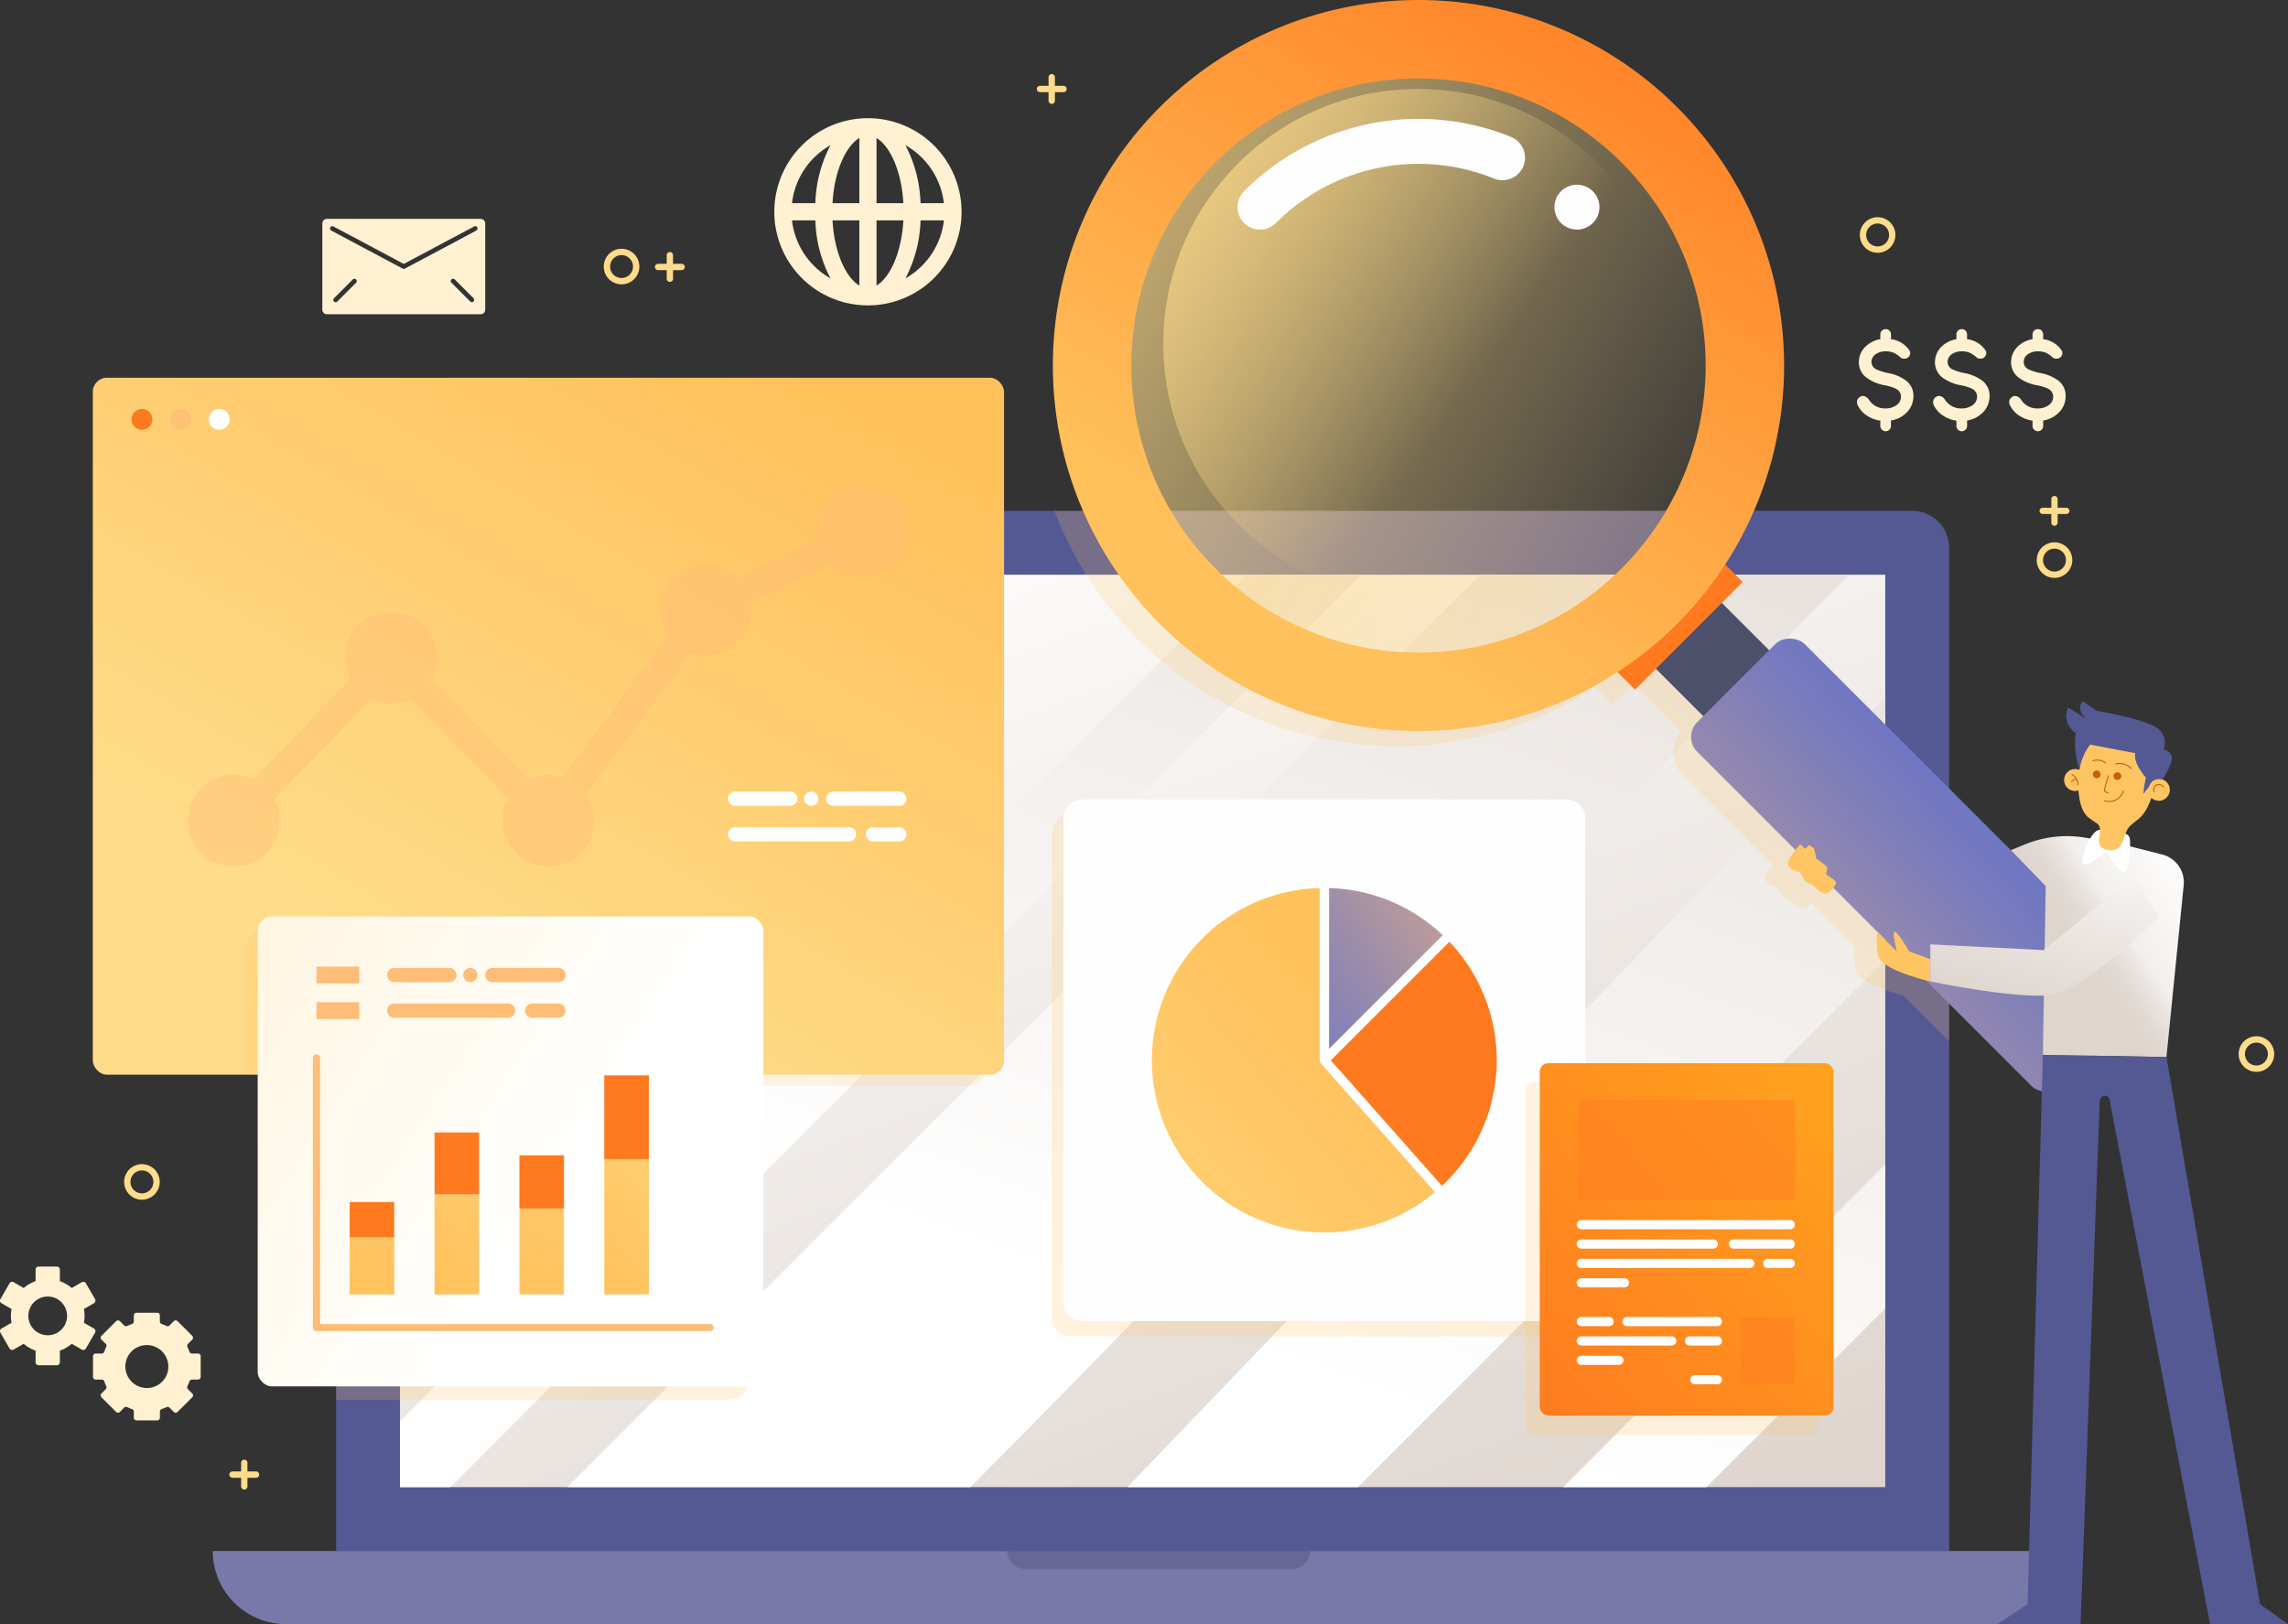 <svg xmlns="http://www.w3.org/2000/svg" xmlns:xlink="http://www.w3.org/1999/xlink" width="547.566" height="388.805" viewBox="0 0 547.566 388.805">
  <rect x="0" y="0" width="547.566" height="388.805" fill="#333333" stroke="none"/>
  <defs>
    <linearGradient id="linear-gradient" x1="1.052" y1="0.161" x2="-0.03" y2="0.826" gradientUnits="objectBoundingBox">
      <stop offset="0" stop-color="#ded5ce"/>
      <stop offset="1" stop-color="#fff"/>
    </linearGradient>
    <linearGradient id="linear-gradient-2" x1="1.076" y1="-0.416" x2="0.371" y2="0.733" xlink:href="#linear-gradient"/>
    <linearGradient id="linear-gradient-3" x1="-1.192" y1="1.774" x2="1.495" y2="-0.811" gradientUnits="objectBoundingBox">
      <stop offset="0" stop-color="#6270ca"/>
      <stop offset="0.128" stop-color="#6772c6"/>
      <stop offset="0.296" stop-color="#787bbd"/>
      <stop offset="0.488" stop-color="#9388af"/>
      <stop offset="0.697" stop-color="#ba9b9a"/>
      <stop offset="0.917" stop-color="#eab380"/>
      <stop offset="1" stop-color="#ffbe76"/>
    </linearGradient>
    <linearGradient id="linear-gradient-4" x1="-0.542" y1="1.685" x2="0.717" y2="0.38" gradientUnits="objectBoundingBox">
      <stop offset="0" stop-color="#ffdc8a"/>
      <stop offset="1" stop-color="#ffc15b"/>
    </linearGradient>
    <linearGradient id="linear-gradient-5" x1="0.269" y1="0.802" x2="0.852" y2="0.039" xlink:href="#linear-gradient-4"/>
    <linearGradient id="linear-gradient-6" x1="-0.13" y1="0.128" x2="0.602" y2="0.56" gradientUnits="objectBoundingBox">
      <stop offset="0" stop-color="#fff5de"/>
      <stop offset="1" stop-color="#fff"/>
    </linearGradient>
    <linearGradient id="linear-gradient-7" x1="1.5" y1="-6.463" x2="0.407" y2="1.145" xlink:href="#linear-gradient-4"/>
    <linearGradient id="linear-gradient-8" x1="1.423" y1="-3.165" x2="0.33" y2="1.174" xlink:href="#linear-gradient-4"/>
    <linearGradient id="linear-gradient-9" x1="1.417" y1="-3.739" x2="0.324" y2="1.313" xlink:href="#linear-gradient-4"/>
    <linearGradient id="linear-gradient-10" x1="1.332" y1="-1.941" x2="0.239" y2="1.266" xlink:href="#linear-gradient-4"/>
    <linearGradient id="linear-gradient-11" x1="-0.419" y1="-0.003" x2="1.056" y2="0.805" gradientUnits="objectBoundingBox">
      <stop offset="0" stop-color="#ffdc8a"/>
      <stop offset="1" stop-color="#ffdc8a" stop-opacity="0"/>
    </linearGradient>
    <linearGradient id="linear-gradient-12" x1="1.743" y1="0.657" x2="-1.813" y2="0.207" xlink:href="#linear-gradient-3"/>
    <linearGradient id="linear-gradient-13" x1="-0.162" y1="0.015" x2="0.606" y2="0.578" xlink:href="#linear-gradient-11"/>
    <linearGradient id="linear-gradient-14" x1="0.855" y1="-0.077" x2="0.31" y2="0.809" gradientUnits="objectBoundingBox">
      <stop offset="0" stop-color="#ff791f"/>
      <stop offset="1" stop-color="#ffc15b"/>
    </linearGradient>
    <linearGradient id="linear-gradient-15" x1="0.047" y1="0.861" x2="1.005" y2="0.077" gradientUnits="objectBoundingBox">
      <stop offset="0.405" stop-color="#ded5ce"/>
      <stop offset="0.478" stop-color="#e1d9d3"/>
      <stop offset="0.568" stop-color="#ebe6e2"/>
      <stop offset="0.61" stop-color="#f2efec"/>
      <stop offset="1" stop-color="#fff"/>
    </linearGradient>
    <linearGradient id="linear-gradient-16" x1="0.237" y1="0.98" x2="0.963" y2="-0.474" xlink:href="#linear-gradient"/>
    <linearGradient id="linear-gradient-17" x1="-0.061" y1="1.073" x2="1.103" y2="-0.115" gradientUnits="objectBoundingBox">
      <stop offset="0" stop-color="#ff791f"/>
      <stop offset="0.998" stop-color="#ffa71f"/>
    </linearGradient>
  </defs>
  <g id="Group_1460" data-name="Group 1460" transform="translate(-354.391 -350.965)">
    <g id="Group_1404" data-name="Group 1404" transform="translate(405.313 473.261)">
      <path id="Rectangle_324" data-name="Rectangle 324" d="M8.833,0H377.191a8.833,8.833,0,0,1,8.833,8.833V249a0,0,0,0,1,0,0H0a0,0,0,0,1,0,0V8.833A8.833,8.833,0,0,1,8.833,0Z" transform="translate(29.52)" fill="#555993"/>
      <rect id="Rectangle_325" data-name="Rectangle 325" width="218.422" height="355.451" transform="translate(400.257 15.287) rotate(90)" fill="url(#linear-gradient)"/>
      <path id="Path_2463" data-name="Path 2463" d="M764.4,441.822c-72.644,72.812-137.6,145.667-210.305,218.422H457.637L623.656,494.226l52.4-52.4Zm-116.729,0H620.305l-202.7,202.7v15.726h12.06Q538.667,551.032,647.666,441.822Zm125.392,92.224V471.235L591.694,660.244h55.166ZM469.985,441.822,417.609,494.2V547.87L523.657,441.822ZM695.991,660.244h34.276q21.462-21.326,42.792-42.784V582.984Q734.5,621.587,695.991,660.244Z" transform="translate(-372.802 -426.535)" fill="url(#linear-gradient-2)"/>
      <path id="Path_2464" data-name="Path 2464" d="M815.584,613.659H405.518a17.5,17.5,0,0,1-17.5-17.5H833.083A17.5,17.5,0,0,1,815.584,613.659Z" transform="translate(-388.019 -347.164)" fill="#7879a9"/>
      <path id="Path_2465" data-name="Path 2465" d="M517.873,600.459h63.863a4.3,4.3,0,0,0,4.3-4.3H513.572A4.3,4.3,0,0,0,517.873,600.459Z" transform="translate(-323.451 -347.164)" fill="#212048" opacity="0.2" style="mix-blend-mode: multiply;isolation: isolate"/>
    </g>
    <g id="Group_1406" data-name="Group 1406" transform="translate(606.094 542.357)">
      <path id="Rectangle_326" data-name="Rectangle 326" d="M4.461,0H120.4a4.461,4.461,0,0,1,4.461,4.461V120.4a4.46,4.46,0,0,1-4.46,4.46H4.461A4.461,4.461,0,0,1,0,120.4V4.461A4.461,4.461,0,0,1,4.461,0Z" transform="translate(0 3.653)" fill="#ffc563" opacity="0.2" style="mix-blend-mode: multiply;isolation: isolate"/>
      <path id="Rectangle_327" data-name="Rectangle 327" d="M4.461,0H120.4a4.461,4.461,0,0,1,4.461,4.461V120.4a4.46,4.46,0,0,1-4.46,4.46H4.46A4.46,4.46,0,0,1,0,120.4V4.461A4.461,4.461,0,0,1,4.461,0Z" transform="translate(2.82)" fill="#fffeff"/>
      <g id="Group_1405" data-name="Group 1405" transform="translate(23.995 21.203)">
        <path id="Path_2466" data-name="Path 2466" d="M564.444,491.359a41.06,41.06,0,0,1,27.2,11.281l-27.2,27.2Z" transform="translate(-522.064 -491.359)" fill="url(#linear-gradient-3)"/>
        <path id="Path_2467" data-name="Path 2467" d="M577.712,573.811a41.233,41.233,0,0,1-1.127-82.452v41.2a1.114,1.114,0,0,0,.17.56c.021.035.036.065.059.1a.91.91,0,0,0,.055.089l27.313,30.853A41.053,41.053,0,0,1,577.712,573.811Z" transform="translate(-536.457 -491.359)" fill="url(#linear-gradient-4)"/>
        <path id="Path_2468" data-name="Path 2468" d="M564.721,528.231l28.37-28.37a41.053,41.053,0,0,1-1.778,58.408Z" transform="translate(-521.922 -486.987)" fill="#ff791f"/>
      </g>
    </g>
    <g id="Group_1417" data-name="Group 1417" transform="translate(376.603 441.388)">
      <path id="Path_2469" data-name="Path 2469" d="M558.409,569.421a5.117,5.117,0,0,0,5.117-5.117V431.727H420.89A13.377,13.377,0,0,0,407.513,445.1V569.421Z" transform="translate(-349.284 -399.855)" fill="#ffd176" opacity="0.2" style="mix-blend-mode: multiply;isolation: isolate"/>
      <rect id="Rectangle_328" data-name="Rectangle 328" width="218.079" height="166.851" rx="3.379" fill="url(#linear-gradient-5)"/>
      <g id="Group_1408" data-name="Group 1408" transform="translate(152.013 99.068)">
        <g id="Group_1407" data-name="Group 1407">
          <path id="Path_2470" data-name="Path 2470" d="M484.343,479.514H471.151a1.706,1.706,0,0,1,0-3.412h13.192a1.706,1.706,0,0,1,0,3.412Z" transform="translate(-469.446 -476.102)" fill="#fffeff"/>
        </g>
      </g>
      <g id="Group_1410" data-name="Group 1410" transform="translate(170.225 99.091)">
        <g id="Group_1409" data-name="Group 1409">
          <path id="Path_2471" data-name="Path 2471" d="M483.178,479.508a1.71,1.71,0,0,1-1.211-.513,1.65,1.65,0,0,1-.494-1.192,1.134,1.134,0,0,1,.035-.342,2.113,2.113,0,0,1,.085-.307,2,2,0,0,1,.374-.563,1.788,1.788,0,0,1,2.421,0l.206.256a1.29,1.29,0,0,1,.153.307,1.069,1.069,0,0,1,.1.307,2.342,2.342,0,0,1,.033.342,1.722,1.722,0,0,1-1.705,1.705Z" transform="translate(-481.473 -476.117)" fill="#fffeff"/>
        </g>
      </g>
      <g id="Group_1412" data-name="Group 1412" transform="translate(175.493 99.068)">
        <g id="Group_1411" data-name="Group 1411">
          <path id="Path_2472" data-name="Path 2472" d="M502.465,479.514H486.657a1.706,1.706,0,0,1,0-3.412h15.807a1.706,1.706,0,0,1,0,3.412Z" transform="translate(-484.952 -476.102)" fill="#fffeff"/>
        </g>
      </g>
      <g id="Group_1414" data-name="Group 1414" transform="translate(152.013 107.6)">
        <g id="Group_1413" data-name="Group 1413">
          <path id="Path_2473" data-name="Path 2473" d="M498.393,485.146H471.151a1.705,1.705,0,0,1,0-3.41h27.242a1.705,1.705,0,1,1,0,3.41Z" transform="translate(-469.446 -481.736)" fill="#fffeff"/>
        </g>
      </g>
      <g id="Group_1416" data-name="Group 1416" transform="translate(185.025 107.6)">
        <g id="Group_1415" data-name="Group 1415">
          <path id="Path_2474" data-name="Path 2474" d="M499.227,485.146h-6.274a1.705,1.705,0,1,1,0-3.41h6.274a1.705,1.705,0,0,1,0,3.41Z" transform="translate(-491.247 -481.736)" fill="#fffeff"/>
        </g>
      </g>
      <path id="Path_2475" data-name="Path 2475" d="M545.656,427.944a10.983,10.983,0,0,0-10.969,10.971,11.171,11.171,0,0,0,.109,1.467l-18.943,9.242a10.958,10.958,0,0,0-16.821,13.942l-25.207,33.823a10.846,10.846,0,0,0-8.2.526l-23.2-24.053a10.97,10.97,0,1,0-19.408,0l-23.2,24.051a10.868,10.868,0,0,0-4.74-1.092,10.994,10.994,0,1,0,9.7,5.869l23.2-24.053a10.83,10.83,0,0,0,9.484,0l23.2,24.053a10.972,10.972,0,1,0,18.683-1.184l25.21-33.821a10.913,10.913,0,0,0,14.32-11.872l18.942-9.242a10.966,10.966,0,1,0,7.841-18.629Z" transform="translate(-361.325 -401.8)" fill="#ffbd77" opacity="0.4" style="mix-blend-mode: multiply;isolation: isolate"/>
      <circle id="Ellipse_1" data-name="Ellipse 1" cx="2.501" cy="2.501" r="2.501" transform="translate(9.256 7.466)" fill="#ff791f"/>
      <circle id="Ellipse_2" data-name="Ellipse 2" cx="2.501" cy="2.501" r="2.501" transform="translate(18.508 7.466)" fill="#ffbd77" opacity="0.7" style="mix-blend-mode: multiply;isolation: isolate"/>
      <circle id="Ellipse_3" data-name="Ellipse 3" cx="2.501" cy="2.501" r="2.501" transform="translate(27.76 7.466)" fill="#fffeff"/>
    </g>
    <g id="Group_1425" data-name="Group 1425" transform="translate(412.851 570.353)">
      <path id="Path_2476" data-name="Path 2476" d="M407.513,610.455h93.918a5.117,5.117,0,0,0,5.117-5.117V503.084a5.117,5.117,0,0,0-5.117-5.117H407.513Z" transform="translate(-385.532 -494.754)" fill="#ffc563" opacity="0.2" style="mix-blend-mode: multiply;isolation: isolate"/>
      <path id="Path_2477" data-name="Path 2477" d="M508.9,497.967H398.114A5.116,5.116,0,0,0,393,503.084v29.556H514.013V503.084A5.117,5.117,0,0,0,508.9,497.967Z" transform="translate(-392.997 -494.754)" fill="#ffc563" opacity="0.2" style="mix-blend-mode: multiply;isolation: isolate"/>
      <rect id="Rectangle_329" data-name="Rectangle 329" width="121.016" height="112.489" rx="3.379" transform="translate(3.212)" fill="url(#linear-gradient-6)"/>
      <g id="Group_1424" data-name="Group 1424" transform="translate(16.431 12.01)">
        <g id="Group_1418" data-name="Group 1418" transform="translate(0 21.041)">
          <path id="Path_2478" data-name="Path 2478" d="M498.9,583.892H404.7a.852.852,0,0,1-.853-.854V518.524a.853.853,0,1,1,1.705,0v63.662H498.9a.853.853,0,1,1,0,1.707Z" transform="translate(-403.848 -517.671)" fill="#ffbd77"/>
        </g>
        <rect id="Rectangle_330" data-name="Rectangle 330" width="10.668" height="13.657" transform="translate(8.79 64.813)" fill="url(#linear-gradient-7)"/>
        <rect id="Rectangle_331" data-name="Rectangle 331" width="10.668" height="23.942" transform="translate(29.102 54.527)" fill="url(#linear-gradient-8)"/>
        <rect id="Rectangle_332" data-name="Rectangle 332" width="10.668" height="20.563" transform="translate(49.414 57.907)" fill="url(#linear-gradient-9)"/>
        <rect id="Rectangle_333" data-name="Rectangle 333" width="10.668" height="32.391" transform="translate(69.726 46.079)" fill="url(#linear-gradient-10)"/>
        <rect id="Rectangle_334" data-name="Rectangle 334" width="10.668" height="8.452" transform="translate(8.79 56.361)" fill="#ff791f"/>
        <rect id="Rectangle_335" data-name="Rectangle 335" width="10.668" height="14.819" transform="translate(29.102 39.709)" fill="#ff791f"/>
        <rect id="Rectangle_336" data-name="Rectangle 336" width="10.668" height="12.727" transform="translate(49.414 45.18)" fill="#ff791f"/>
        <rect id="Rectangle_337" data-name="Rectangle 337" width="10.668" height="20.047" transform="translate(69.726 26.032)" fill="#ff791f"/>
        <rect id="Rectangle_338" data-name="Rectangle 338" width="10.219" height="4.014" transform="translate(0.852)" fill="#ffbd77"/>
        <rect id="Rectangle_339" data-name="Rectangle 339" width="10.219" height="4.015" transform="translate(0.852 8.531)" fill="#ffbd77"/>
        <g id="Group_1419" data-name="Group 1419" transform="translate(17.752 0.303)">
          <path id="Path_2479" data-name="Path 2479" d="M430.468,507.386H417.278a1.705,1.705,0,1,1,0-3.41h13.191a1.705,1.705,0,0,1,0,3.41Z" transform="translate(-415.571 -503.976)" fill="#ffbd77"/>
        </g>
        <g id="Group_1420" data-name="Group 1420" transform="translate(35.964 0.324)">
          <path id="Path_2480" data-name="Path 2480" d="M429.3,507.381a1.707,1.707,0,0,1-1.211-.513,1.648,1.648,0,0,1-.494-1.192,1.13,1.13,0,0,1,.035-.341,2.066,2.066,0,0,1,.085-.309,2.937,2.937,0,0,1,.17-.306,2.971,2.971,0,0,1,.2-.257,1.789,1.789,0,0,1,2.423,0l.2.257a1.278,1.278,0,0,1,.153.306,1.059,1.059,0,0,1,.1.309,2.343,2.343,0,0,1,.033.341,1.719,1.719,0,0,1-1.705,1.705Z" transform="translate(-427.598 -503.99)" fill="#ffbd77"/>
        </g>
        <g id="Group_1421" data-name="Group 1421" transform="translate(41.232 0.303)">
          <path id="Path_2481" data-name="Path 2481" d="M448.59,507.386H432.782a1.705,1.705,0,1,1,0-3.41H448.59a1.705,1.705,0,1,1,0,3.41Z" transform="translate(-431.077 -503.976)" fill="#ffbd77"/>
        </g>
        <g id="Group_1422" data-name="Group 1422" transform="translate(17.752 8.833)">
          <path id="Path_2482" data-name="Path 2482" d="M444.519,513.021H417.278a1.706,1.706,0,1,1,0-3.412h27.242a1.706,1.706,0,0,1,0,3.412Z" transform="translate(-415.571 -509.609)" fill="#ffbd77"/>
        </g>
        <g id="Group_1423" data-name="Group 1423" transform="translate(50.766 8.833)">
          <path id="Path_2483" data-name="Path 2483" d="M445.352,513.021h-6.274a1.706,1.706,0,0,1,0-3.412h6.274a1.706,1.706,0,1,1,0,3.412Z" transform="translate(-437.373 -509.609)" fill="#ffbd77"/>
        </g>
      </g>
    </g>
    <path id="Path_2484" data-name="Path 2484" d="M735.157,507.159l-38.066-38.066a7.584,7.584,0,0,0-10.332-.35l-11.368-11.366,4.993-4.991-4.193-4.193a86.987,86.987,0,0,0,8.363-16.466H521.034a87.5,87.5,0,0,0,129.395,42.227l4.193,4.193,4.991-4.993,11.368,11.368a7.584,7.584,0,0,0,.348,10.332L693,516.523c-.959,1.2-2.1,2.877-1.714,3.657.642,1.283,2.208,1.5,2.712,1.675s.7,2.114,2.3,2.692,2.224,2.147,3.618,2.393c.866.152,1.638-.607,2.165-1.336L717.275,540.8l0,.014-4.711-4.722s-.406,5.068.524,6.461c1.7,2.55,8.486,4.51,11.127,5.191l10.939,10.939Z" transform="translate(85.7 41.534)" fill="#ffc563" opacity="0.2" style="mix-blend-mode: multiply;isolation: isolate"/>
    <g id="Group_1435" data-name="Group 1435" transform="translate(606.362 350.965)">
      <g id="Group_1428" data-name="Group 1428">
        <rect id="Rectangle_340" data-name="Rectangle 340" width="22.314" height="34.751" transform="matrix(0.707, -0.707, 0.707, 0.707, 133.384, 149.162)" fill="#4c506a"/>
        <circle id="Ellipse_4" data-name="Ellipse 4" cx="70.196" cy="70.196" r="70.196" transform="translate(17.305 17.305)" fill="url(#linear-gradient-11)"/>
        <rect id="Rectangle_341" data-name="Rectangle 341" width="36.432" height="11.711" transform="translate(131.053 156.814) rotate(-45)" fill="#ff791f"/>
        <rect id="Rectangle_342" data-name="Rectangle 342" width="36.432" height="123.241" rx="5.024" transform="matrix(0.707, -0.707, 0.707, 0.707, 150.661, 176.422)" fill="url(#linear-gradient-12)"/>
        <circle id="Ellipse_5" data-name="Ellipse 5" cx="60.986" cy="60.986" r="60.986" transform="translate(26.431 21.301)" fill="url(#linear-gradient-13)"/>
        <g id="Group_1426" data-name="Group 1426" transform="translate(120.039 44.198)">
          <path id="Path_2485" data-name="Path 2485" d="M605.442,390.915a5.056,5.056,0,0,1-1.04-.108,6.585,6.585,0,0,1-1.005-.3,5.934,5.934,0,0,1-.933-.5,5.112,5.112,0,0,1-.825-.663,5.8,5.8,0,0,1-1.166-1.76,6.578,6.578,0,0,1-.306-1,5.176,5.176,0,0,1-.106-1.042,5.375,5.375,0,0,1,1.578-3.8,5.054,5.054,0,0,1,.825-.681,4.667,4.667,0,0,1,.933-.485,4.008,4.008,0,0,1,1.005-.3,5.379,5.379,0,0,1,6.424,5.274,5.183,5.183,0,0,1-.107,1.042,4,4,0,0,1-.306,1,4.22,4.22,0,0,1-.483.934,5.291,5.291,0,0,1-.681.825A5.384,5.384,0,0,1,605.442,390.915Z" transform="translate(-600.06 -380.152)" fill="#fffeff"/>
        </g>
        <g id="Group_1427" data-name="Group 1427" transform="translate(44.191 28.457)">
          <path id="Path_2486" data-name="Path 2486" d="M555.354,396.257a5.382,5.382,0,0,1-3.805-9.189,58.933,58.933,0,0,1,63.94-12.965,5.384,5.384,0,0,1-4.048,9.977,48.192,48.192,0,0,0-52.282,10.6A5.359,5.359,0,0,1,555.354,396.257Z" transform="translate(-549.971 -369.757)" fill="#fffeff"/>
        </g>
        <path id="Path_2487" data-name="Path 2487" d="M670.162,376.593a87.5,87.5,0,1,0,0,123.745A87.5,87.5,0,0,0,670.162,376.593ZM656.885,487.061a68.724,68.724,0,1,1,0-97.191A68.723,68.723,0,0,1,656.885,487.061Z" transform="translate(-520.789 -350.965)" fill="url(#linear-gradient-14)"/>
      </g>
      <g id="Group_1433" data-name="Group 1433" transform="translate(197.191 173.083)">
        <path id="Path_2488" data-name="Path 2488" d="M680.543,495.12l-.689,40.383,29.575.53,4.136-41.208a6.884,6.884,0,0,0-5.167-7.282l-11.99-3.036-6.778-1.046a26.45,26.45,0,0,0-14,1.637l-3.438,1.4Z" transform="translate(-640.115 -456.068)" fill="url(#linear-gradient-15)"/>
        <g id="Group_1429" data-name="Group 1429" transform="translate(28.811 79.435)">
          <path id="Path_2489" data-name="Path 2489" d="M720.967,654.011,696.924,528.44a1.136,1.136,0,0,0-.984-.91,1.246,1.246,0,0,0-1.378,1.184L690,654.011H670.036l7.267-4.787,3.661-131.5,29.575.53,22.388,130.971,6.7,4.787Z" transform="translate(-670.036 -517.723)" fill="#555993"/>
        </g>
        <path id="Path_2490" data-name="Path 2490" d="M692.55,482.865s1.858-.012,2.218,1.092c.512,1.569-.2,8.342-1.408,8.3-1.116-.035-4.148-4.79-4.148-4.79s-4.509,3.607-5.535,2.9c-.943-.651,1.861-8.665,4.176-8.189A47.1,47.1,0,0,0,692.55,482.865Z" transform="translate(-634.306 -456.576)" fill="#fff"/>
        <g id="Group_1430" data-name="Group 1430" transform="translate(48.249)">
          <path id="Path_2491" data-name="Path 2491" d="M690.021,495.635a2.718,2.718,0,0,0,2.585-.636c1.343-1.446,1.237-3.669,2.609-5.073a26.559,26.559,0,0,1,2.132-1.746,9.574,9.574,0,0,0,2.347-3.424c2.733-5.713,4.446-18.674-6.092-19.458-9.186-.683-10.632,9.538-10.723,14.261a16.529,16.529,0,0,0,.663,5.579,6.822,6.822,0,0,0,1.416,2.488,27.953,27.953,0,0,0,2.467,1.749c1.051.91.477,2.548.371,3.725A2.177,2.177,0,0,0,690.021,495.635Z" transform="translate(-682.873 -465.266)" fill="#ffc563"/>
        </g>
        <g id="Group_1431" data-name="Group 1431" transform="translate(64.864 13.364)">
          <path id="Path_2492" data-name="Path 2492" d="M693.859,476.449a2.624,2.624,0,1,0,2.877-2.344A2.624,2.624,0,0,0,693.859,476.449Z" transform="translate(-693.845 -474.091)" fill="#ffc563"/>
        </g>
        <g id="Group_1432" data-name="Group 1432" transform="translate(44.83 11.02)">
          <path id="Path_2493" data-name="Path 2493" d="M680.629,474.9a2.623,2.623,0,1,0,2.877-2.344A2.623,2.623,0,0,0,680.629,474.9Z" transform="translate(-680.615 -472.543)" fill="#ffc563"/>
        </g>
        <path id="Path_2494" data-name="Path 2494" d="M688.425,473.857a.922.922,0,1,0,1.03-.8A.923.923,0,0,0,688.425,473.857Z" transform="translate(-631.772 -461.263)" fill="#c95e06"/>
        <path id="Path_2495" data-name="Path 2495" d="M685.162,473.587a.922.922,0,1,0,1.028-.8A.922.922,0,0,0,685.162,473.587Z" transform="translate(-633.45 -461.401)" fill="#c95e06"/>
        <path id="Path_2496" data-name="Path 2496" d="M663.818,504.836l-5.071-1.86s-2.77-4.865-3.466-4.717.529,4.717.529,4.717l-4.711-4.72s-.406,5.068.524,6.461c2.123,3.185,12.2,5.453,12.2,5.453Z" transform="translate(-651.01 -448.3)" fill="#ffc563"/>
        <path id="Path_2497" data-name="Path 2497" d="M687.933,473.622a31.346,31.346,0,0,0-.94,3.334c-.039.6.94.73.94.73" transform="translate(-632.506 -460.968)" fill="none" stroke="#c95e06" stroke-linecap="round" stroke-linejoin="round" stroke-width="0.25"/>
        <path id="Path_2498" data-name="Path 2498" d="M686.992,478.353a3.568,3.568,0,0,0,4.523-2.344" transform="translate(-632.505 -459.74)" fill="none" stroke="#c95e06" stroke-linecap="round" stroke-linejoin="round" stroke-width="0.25"/>
        <path id="Path_2499" data-name="Path 2499" d="M681.838,473.4a2.783,2.783,0,0,1,1.439,2.423" transform="translate(-635.156 -461.084)" fill="none" stroke="#c95e06" stroke-linecap="round" stroke-linejoin="round" stroke-width="0.25"/>
        <path id="Path_2500" data-name="Path 2500" d="M681.812,474.688a1.087,1.087,0,0,1,.99-.494" transform="translate(-635.169 -460.675)" fill="none" stroke="#c95e06" stroke-linecap="round" stroke-linejoin="round" stroke-width="0.25"/>
        <path id="Path_2501" data-name="Path 2501" d="M694.855,476.715a1.26,1.26,0,0,1,2.226-1.155" transform="translate(-628.503 -460.259)" fill="none" stroke="#c95e06" stroke-linecap="round" stroke-linejoin="round" stroke-width="0.25"/>
        <path id="Path_2502" data-name="Path 2502" d="M685.153,471.312a3.129,3.129,0,0,1,3.036.509" transform="translate(-633.451 -462.253)" fill="none" stroke="#c95e06" stroke-linecap="round" stroke-linejoin="round" stroke-width="0.25"/>
        <path id="Path_2503" data-name="Path 2503" d="M688.774,471.8a3.6,3.6,0,0,1,3.684,1.107" transform="translate(-631.589 -461.977)" fill="none" stroke="#c95e06" stroke-linecap="round" stroke-linejoin="round" stroke-width="0.25"/>
      </g>
      <g id="Group_1434" data-name="Group 1434" transform="translate(175.919 202.121)">
        <path id="Path_2504" data-name="Path 2504" d="M639.916,484.442s-3.516,3.725-2.876,5.008,2.206,1.5,2.712,1.673.7,2.115,2.3,2.694,2.224,2.147,3.618,2.391,2.539-1.861,2.823-2.411-2.446-2.176-2.446-2.176.521-1.446.18-1.846-2.548-2-2.548-2a9.483,9.483,0,0,0-.5-2.34,5.872,5.872,0,0,0-1.19-.809l-.9.907Z" transform="translate(-636.963 -484.442)" fill="#ffc563"/>
      </g>
      <path id="Path_2505" data-name="Path 2505" d="M659.468,514.651s23.006,4.769,29.97,3.015c8-2.012,24.71-18.5,24.71-18.5l-6.007-9.626-21.565,17.611-27.108-1.378Z" transform="translate(-449.47 -279.697)" fill="url(#linear-gradient-16)"/>
      <path id="Path_2506" data-name="Path 2506" d="M684.1,478.289s-1.6-4.84-.849-8.768c0,0-3.608-2.471-1.808-6.163l4.566,2.9s-2.938-2.009-1.142-4.466l3.3,2.314s12.437,2.126,14.891,4.387a4.211,4.211,0,0,1,1.142,4.9,2.318,2.318,0,0,1,1.978,1.6c.485,1.505-2.2,5.574-2.2,5.574a2.53,2.53,0,0,0-3.2,1.7l-1.346,1.729a21.407,21.407,0,0,1,.591-3.866s-3.06-3.289-2.576-5.872l-10.788-2.04A13.948,13.948,0,0,0,684.1,478.289Z" transform="translate(-438.427 -293.967)" fill="#555993"/>
    </g>
    <g id="Group_1436" data-name="Group 1436" transform="translate(719.412 605.484)">
      <rect id="Rectangle_343" data-name="Rectangle 343" width="70.329" height="84.355" rx="2.065" transform="translate(0 4.656)" fill="#ffc563" opacity="0.2" style="mix-blend-mode: multiply;isolation: isolate"/>
      <rect id="Rectangle_344" data-name="Rectangle 344" width="70.329" height="84.355" rx="2.065" transform="translate(3.472)" fill="url(#linear-gradient-17)"/>
      <rect id="Rectangle_345" data-name="Rectangle 345" width="23.884" height="51.753" transform="translate(64.513 8.803) rotate(90)" fill="#ff791f" opacity="0.4" style="mix-blend-mode: multiply;isolation: isolate"/>
      <path id="Path_2507" data-name="Path 2507" d="M654.674,546.045h-50a1.1,1.1,0,0,1-1.1-1.1h0a1.1,1.1,0,0,1,1.1-1.1h50a1.1,1.1,0,0,1,1.1,1.1h0A1.1,1.1,0,0,1,654.674,546.045Z" transform="translate(-591.262 -506.291)" fill="#fffeff"/>
      <path id="Path_2508" data-name="Path 2508" d="M636.276,549.109h-31.6a1.1,1.1,0,0,1-1.1-1.1h0a1.1,1.1,0,0,1,1.1-1.1h31.6a1.1,1.1,0,0,1,1.1,1.1h0A1.1,1.1,0,0,1,636.276,549.109Z" transform="translate(-591.262 -504.716)" fill="#fffeff"/>
      <path id="Path_2509" data-name="Path 2509" d="M642.308,549.109H628.723a1.1,1.1,0,0,1-1.1-1.1h0a1.1,1.1,0,0,1,1.1-1.1h13.585a1.1,1.1,0,0,1,1.1,1.1h0A1.1,1.1,0,0,1,642.308,549.109Z" transform="translate(-578.896 -504.716)" fill="#fffeff"/>
      <path id="Path_2510" data-name="Path 2510" d="M645,552.173H604.677a1.1,1.1,0,0,1-1.1-1.1h0a1.1,1.1,0,0,1,1.1-1.1H645a1.1,1.1,0,0,1,1.1,1.1h0A1.1,1.1,0,0,1,645,552.173Z" transform="translate(-591.262 -503.14)" fill="#fffeff"/>
      <path id="Path_2511" data-name="Path 2511" d="M639.528,552.173h-5.4a1.1,1.1,0,0,1-1.1-1.1h0a1.1,1.1,0,0,1,1.1-1.1h5.4a1.1,1.1,0,0,1,1.1,1.1h0A1.1,1.1,0,0,1,639.528,552.173Z" transform="translate(-576.116 -503.14)" fill="#fffeff"/>
      <path id="Path_2512" data-name="Path 2512" d="M615,555.237H604.677a1.1,1.1,0,0,1-1.1-1.1h0a1.1,1.1,0,0,1,1.1-1.1H615a1.1,1.1,0,0,1,1.1,1.1h0A1.1,1.1,0,0,1,615,555.237Z" transform="translate(-591.262 -501.564)" fill="#fffeff"/>
      <path id="Path_2513" data-name="Path 2513" d="M621.786,564.429h6.657a1.1,1.1,0,0,0,1.1-1.1h0a1.1,1.1,0,0,0-1.1-1.1h-6.657a1.1,1.1,0,0,0-1.1,1.1h0A1.1,1.1,0,0,0,621.786,564.429Z" transform="translate(-582.464 -496.837)" fill="#fffeff"/>
      <path id="Path_2514" data-name="Path 2514" d="M604.677,564.429h21.628a1.1,1.1,0,0,0,1.1-1.1h0a1.1,1.1,0,0,0-1.1-1.1H604.677a1.1,1.1,0,0,0-1.1,1.1h0A1.1,1.1,0,0,0,604.677,564.429Z" transform="translate(-591.262 -496.837)" fill="#fffeff"/>
      <path id="Path_2515" data-name="Path 2515" d="M622.617,570.557h5.4a1.1,1.1,0,0,0,1.1-1.1h0a1.1,1.1,0,0,0-1.1-1.1h-5.4a1.1,1.1,0,0,0-1.1,1.1h0A1.1,1.1,0,0,0,622.617,570.557Z" transform="translate(-582.037 -493.685)" fill="#fffeff"/>
      <path id="Path_2516" data-name="Path 2516" d="M604.677,567.493h8.992a1.1,1.1,0,0,0,1.1-1.1h0a1.1,1.1,0,0,0-1.1-1.1h-8.992a1.1,1.1,0,0,0-1.1,1.1h0A1.1,1.1,0,0,0,604.677,567.493Z" transform="translate(-591.262 -495.261)" fill="#fffeff"/>
      <path id="Path_2517" data-name="Path 2517" d="M611.334,561.365h-6.657a1.1,1.1,0,0,1-1.1-1.1h0a1.1,1.1,0,0,1,1.1-1.1h6.657a1.1,1.1,0,0,1,1.1,1.1h0A1.1,1.1,0,0,1,611.334,561.365Z" transform="translate(-591.262 -498.413)" fill="#fffeff"/>
      <path id="Path_2518" data-name="Path 2518" d="M633.527,561.365H611.9a1.1,1.1,0,0,1-1.1-1.1h0a1.1,1.1,0,0,1,1.1-1.1h21.628a1.1,1.1,0,0,1,1.1,1.1h0A1.1,1.1,0,0,1,633.527,561.365Z" transform="translate(-587.549 -498.413)" fill="#fffeff"/>
      <rect id="Rectangle_346" data-name="Rectangle 346" width="13.035" height="16.088" transform="translate(51.477 60.784)" fill="#ff791f" opacity="0.4" style="mix-blend-mode: multiply;isolation: isolate"/>
    </g>
    <path id="Path_2519" data-name="Path 2519" d="M499.173,369.648a22.409,22.409,0,1,0,22.41,22.41A22.435,22.435,0,0,0,499.173,369.648ZM517.352,390h-5.592a31.792,31.792,0,0,0-3.618-13.881A18.33,18.33,0,0,1,517.352,390Zm-20.232-15.611V390H490.7C491.127,382.073,494.012,376.241,497.119,374.392Zm0,19.719v15.611c-3.107-1.847-5.992-7.679-6.424-15.611Zm4.108,15.611V394.111h6.422C507.22,402.043,504.333,407.874,501.228,409.722Zm0-19.719V374.392c3.106,1.849,5.992,7.68,6.422,15.611Zm-11.022-13.881A31.793,31.793,0,0,0,486.588,390H481A18.322,18.322,0,0,1,490.205,376.122ZM481,394.111h5.592a31.781,31.781,0,0,0,3.618,13.881A18.317,18.317,0,0,1,481,394.111Zm27.146,13.881a31.78,31.78,0,0,0,3.618-13.881h5.592A18.325,18.325,0,0,1,508.142,407.992Z" transform="translate(62.933 9.608)" fill="#fff1d1"/>
    <g id="Group_1437" data-name="Group 1437" transform="translate(354.391 654.166)">
      <path id="Path_2520" data-name="Path 2520" d="M374.626,563.007a8.9,8.9,0,0,0-.159-1.643l2.4-1.383a.728.728,0,0,0,.267-.993l-2.182-3.776a.727.727,0,0,0-.992-.267l-2.4,1.386a8.783,8.783,0,0,0-2.841-1.64v-2.77a.727.727,0,0,0-.727-.727h-4.361a.727.727,0,0,0-.727.727v2.77a8.783,8.783,0,0,0-2.841,1.64l-2.4-1.386a.729.729,0,0,0-.993.267l-2.181,3.776a.728.728,0,0,0,.267.993l2.4,1.383a8.56,8.56,0,0,0,0,3.284l-2.4,1.383a.728.728,0,0,0-.267.993l2.181,3.777a.728.728,0,0,0,.993.267l2.4-1.386a8.786,8.786,0,0,0,2.841,1.64v2.77a.727.727,0,0,0,.727.727h4.361a.727.727,0,0,0,.727-.727v-2.77a8.786,8.786,0,0,0,2.841-1.64l2.4,1.386a.726.726,0,0,0,.992-.267l2.182-3.777a.728.728,0,0,0-.267-.993l-2.4-1.383A8.9,8.9,0,0,0,374.626,563.007Zm-8.818,4.632a4.633,4.633,0,1,1,4.634-4.632A4.633,4.633,0,0,1,365.809,567.639Z" transform="translate(-354.391 -551.194)" fill="#fff1d1"/>
      <path id="Path_2521" data-name="Path 2521" d="M394.858,573.863v-4.968a.636.636,0,0,0-.638-.636H392.76a.637.637,0,0,1-.6-.435,10.352,10.352,0,0,0-.469-1.136.635.635,0,0,1,.117-.73l1.033-1.033a.636.636,0,0,0,0-.9l-3.513-3.513a.636.636,0,0,0-.9,0l-1.033,1.033a.635.635,0,0,1-.73.117,10.342,10.342,0,0,0-1.136-.469.637.637,0,0,1-.435-.6v-1.461a.636.636,0,0,0-.636-.638h-4.968a.636.636,0,0,0-.636.638v1.461a.637.637,0,0,1-.436.6,10.322,10.322,0,0,0-1.134.469.634.634,0,0,1-.73-.117l-1.033-1.033a.636.636,0,0,0-.9,0l-3.513,3.513a.636.636,0,0,0,0,.9l1.033,1.033a.635.635,0,0,1,.115.73,10.855,10.855,0,0,0-.469,1.136.634.634,0,0,1-.6.435h-1.461a.636.636,0,0,0-.636.636v4.968a.636.636,0,0,0,.636.636h1.461a.635.635,0,0,1,.6.435,10.849,10.849,0,0,0,.469,1.136.634.634,0,0,1-.115.73l-1.033,1.033a.636.636,0,0,0,0,.9l3.513,3.513a.636.636,0,0,0,.9,0l1.033-1.033a.634.634,0,0,1,.73-.115,11,11,0,0,0,1.134.469.634.634,0,0,1,.436.6v1.461a.636.636,0,0,0,.636.636h4.968a.636.636,0,0,0,.636-.636v-1.461a.634.634,0,0,1,.435-.6,11.017,11.017,0,0,0,1.136-.469.635.635,0,0,1,.73.115l1.033,1.033a.636.636,0,0,0,.9,0l3.513-3.513a.636.636,0,0,0,0-.9l-1.033-1.033a.635.635,0,0,1-.117-.73,10.228,10.228,0,0,0,.469-1.136.637.637,0,0,1,.6-.435h1.461A.636.636,0,0,0,394.858,573.863Zm-11.707,2.523a5.15,5.15,0,0,1-6.184-6.183,5.1,5.1,0,0,1,3.833-3.831,5.15,5.15,0,0,1,6.183,6.183A5.1,5.1,0,0,1,383.152,576.386Z" transform="translate(-346.83 -547.439)" fill="#fff1d1"/>
    </g>
    <g id="Group_1441" data-name="Group 1441" transform="translate(798.809 429.751)">
      <g id="Group_1438" data-name="Group 1438">
        <path id="Path_2522" data-name="Path 2522" d="M653.457,426.156V424.9a7.469,7.469,0,0,1-3.327-1.286,6.021,6.021,0,0,1-2.056-2.358,1.787,1.787,0,0,1-.2-.8,1.892,1.892,0,0,1,.076-.485,1.482,1.482,0,0,1,.71-.786,1.377,1.377,0,0,1,.666-.2,1.956,1.956,0,0,1,1.392.907,4.537,4.537,0,0,0,4.051,2.087,4.287,4.287,0,0,0,2.48-.725A2.448,2.448,0,0,0,658.4,419.2a2.088,2.088,0,0,0-1.163-1.9,7.748,7.748,0,0,0-2.043-.71l-.392-.106a10.556,10.556,0,0,1-4.6-1.829,4.572,4.572,0,0,1-1.876-3.764,5.179,5.179,0,0,1,1.513-3.645,6.522,6.522,0,0,1,3.615-1.828V404.28a1.277,1.277,0,0,1,.392-.922,1.24,1.24,0,0,1,.922-.363,1.185,1.185,0,0,1,.877.363,1.318,1.318,0,0,1,.364.922v1.134a6.135,6.135,0,0,1,4.444,2.72,1.168,1.168,0,0,1,.167.575,2.672,2.672,0,0,1-.03.288,1.6,1.6,0,0,1-.409.71,1.426,1.426,0,0,1-.983.363,1.4,1.4,0,0,1-.892-.273,6.91,6.91,0,0,0-1.587-1.119,5,5,0,0,0-2-.362,4.061,4.061,0,0,0-2.359.68,2.184,2.184,0,0,0-1.012,1.859,1.986,1.986,0,0,0,1.315,1.844,13.176,13.176,0,0,0,3.069.892,10.244,10.244,0,0,1,3.9,1.738,4.536,4.536,0,0,1,1.753,3.7,5.566,5.566,0,0,1-1.528,3.84,6.751,6.751,0,0,1-3.854,2v1.286a1.25,1.25,0,0,1-1.257,1.284A1.276,1.276,0,0,1,653.457,426.156Z" transform="translate(-647.877 -402.994)" fill="#fff1d1"/>
      </g>
      <g id="Group_1439" data-name="Group 1439" transform="translate(18.215)">
        <path id="Path_2523" data-name="Path 2523" d="M665.485,426.156V424.9a7.463,7.463,0,0,1-3.326-1.286,6.039,6.039,0,0,1-2.058-2.358,1.805,1.805,0,0,1-.2-.8,1.826,1.826,0,0,1,.076-.485,1.481,1.481,0,0,1,.71-.786,1.372,1.372,0,0,1,.666-.2,1.951,1.951,0,0,1,1.39.907,4.541,4.541,0,0,0,4.051,2.087,4.289,4.289,0,0,0,2.482-.725,2.448,2.448,0,0,0,1.148-2.056,2.087,2.087,0,0,0-1.164-1.9,7.734,7.734,0,0,0-2.041-.71l-.392-.106a10.557,10.557,0,0,1-4.6-1.829,4.568,4.568,0,0,1-1.876-3.764,5.184,5.184,0,0,1,1.511-3.645,6.527,6.527,0,0,1,3.615-1.828V404.28a1.278,1.278,0,0,1,.394-.922,1.239,1.239,0,0,1,.921-.363,1.182,1.182,0,0,1,.877.363,1.311,1.311,0,0,1,.364.922v1.134a6.135,6.135,0,0,1,4.446,2.72,1.168,1.168,0,0,1,.167.575,2.392,2.392,0,0,1-.032.288,1.587,1.587,0,0,1-.407.71,1.426,1.426,0,0,1-.983.363,1.4,1.4,0,0,1-.892-.273,6.945,6.945,0,0,0-1.589-1.119,4.991,4.991,0,0,0-1.994-.362,4.061,4.061,0,0,0-2.359.68,2.184,2.184,0,0,0-1.011,1.859A1.987,1.987,0,0,0,664.7,412.7a13.226,13.226,0,0,0,3.069.892,10.241,10.241,0,0,1,3.9,1.738,4.536,4.536,0,0,1,1.753,3.7,5.566,5.566,0,0,1-1.528,3.84,6.751,6.751,0,0,1-3.855,2v1.286a1.248,1.248,0,0,1-1.255,1.284A1.277,1.277,0,0,1,665.485,426.156Z" transform="translate(-659.906 -402.994)" fill="#fff1d1"/>
      </g>
      <g id="Group_1440" data-name="Group 1440" transform="translate(36.43)">
        <path id="Path_2524" data-name="Path 2524" d="M677.514,426.156V424.9a7.476,7.476,0,0,1-3.327-1.286,6.044,6.044,0,0,1-2.056-2.358,1.8,1.8,0,0,1-.2-.8,1.825,1.825,0,0,1,.076-.485,1.482,1.482,0,0,1,.71-.786,1.372,1.372,0,0,1,.665-.2,1.953,1.953,0,0,1,1.392.907,4.541,4.541,0,0,0,4.051,2.087,4.284,4.284,0,0,0,2.48-.725,2.448,2.448,0,0,0,1.148-2.056,2.085,2.085,0,0,0-1.163-1.9,7.755,7.755,0,0,0-2.041-.71l-.394-.106a10.565,10.565,0,0,1-4.6-1.829,4.571,4.571,0,0,1-1.875-3.764,5.177,5.177,0,0,1,1.511-3.645,6.522,6.522,0,0,1,3.615-1.828V404.28a1.278,1.278,0,0,1,.394-.922,1.236,1.236,0,0,1,.921-.363,1.185,1.185,0,0,1,.877.363,1.311,1.311,0,0,1,.364.922v1.134a6.138,6.138,0,0,1,4.446,2.72,1.168,1.168,0,0,1,.167.575,2.751,2.751,0,0,1-.032.288,1.6,1.6,0,0,1-.407.71,1.427,1.427,0,0,1-.984.363,1.4,1.4,0,0,1-.892-.273,6.91,6.91,0,0,0-1.587-1.119,5,5,0,0,0-1.994-.362,4.057,4.057,0,0,0-2.359.68,2.181,2.181,0,0,0-1.013,1.859,1.988,1.988,0,0,0,1.314,1.844,13.2,13.2,0,0,0,3.069.892,10.246,10.246,0,0,1,3.9,1.738,4.532,4.532,0,0,1,1.753,3.7,5.564,5.564,0,0,1-1.526,3.84,6.751,6.751,0,0,1-3.855,2v1.286a1.248,1.248,0,0,1-1.255,1.284A1.278,1.278,0,0,1,677.514,426.156Z" transform="translate(-671.935 -402.994)" fill="#fff1d1"/>
      </g>
    </g>
    <path id="Path_2525" data-name="Path 2525" d="M443.205,385.566H406.444a1.111,1.111,0,0,0-1.111,1.11v20.617a1.112,1.112,0,0,0,1.111,1.112h36.762a1.112,1.112,0,0,0,1.112-1.112V386.676A1.111,1.111,0,0,0,443.205,385.566Zm-29.789,15.281-4.509,4.51a.554.554,0,0,1-.392.162.555.555,0,0,1-.394-.948l4.509-4.51a.556.556,0,0,1,.786.786Zm22.816-.786a.557.557,0,0,1,.786,0l4.51,4.51a.556.556,0,0,1-.786.786l-4.509-4.51A.557.557,0,0,1,436.232,400.061Zm-28.977-12.44a.555.555,0,0,1,.753-.229l16.818,8.963,16.816-8.963a.556.556,0,1,1,.524.98l-17.079,9.1a.556.556,0,0,1-.522,0l-17.078-9.1A.555.555,0,0,1,407.255,387.621Z" transform="translate(26.198 17.795)" fill="#fff1d1"/>
    <g id="Group_1459" data-name="Group 1459" transform="translate(384.104 368.693)">
      <g id="Group_1442" data-name="Group 1442" transform="translate(415.384 34.27)">
        <path id="Path_2526" data-name="Path 2526" d="M652.583,393.815a4.256,4.256,0,1,1,4.255-4.255A4.261,4.261,0,0,1,652.583,393.815Zm0-7a2.742,2.742,0,1,0,2.741,2.742A2.746,2.746,0,0,0,652.583,386.817Z" transform="translate(-648.326 -385.303)" fill="#ffdc8a"/>
      </g>
      <g id="Group_1443" data-name="Group 1443" transform="translate(114.785 41.83)">
        <path id="Path_2527" data-name="Path 2527" d="M454.07,398.808a4.256,4.256,0,1,1,4.257-4.255A4.26,4.26,0,0,1,454.07,398.808Zm0-7a2.742,2.742,0,1,0,2.742,2.742A2.744,2.744,0,0,0,454.07,391.81Z" transform="translate(-449.815 -390.296)" fill="#ffdc8a"/>
      </g>
      <g id="Group_1444" data-name="Group 1444" transform="translate(457.715 112.1)">
        <path id="Path_2528" data-name="Path 2528" d="M680.537,445.213a4.256,4.256,0,1,1,4.255-4.255A4.261,4.261,0,0,1,680.537,445.213Zm0-7a2.742,2.742,0,1,0,2.741,2.742A2.746,2.746,0,0,0,680.537,438.215Z" transform="translate(-676.28 -436.701)" fill="#ffdc8a"/>
      </g>
      <g id="Group_1445" data-name="Group 1445" transform="translate(0 260.958)">
        <path id="Path_2529" data-name="Path 2529" d="M378.268,543.516a4.256,4.256,0,1,1,4.257-4.257A4.261,4.261,0,0,1,378.268,543.516Zm0-7a2.742,2.742,0,1,0,2.742,2.741A2.744,2.744,0,0,0,378.268,536.518Z" transform="translate(-374.013 -535.004)" fill="#ffdc8a"/>
      </g>
      <g id="Group_1446" data-name="Group 1446" transform="translate(506.036 230.353)">
        <path id="Path_2530" data-name="Path 2530" d="M712.448,523.3a4.256,4.256,0,1,1,4.257-4.257A4.261,4.261,0,0,1,712.448,523.3Zm0-7a2.742,2.742,0,1,0,2.742,2.741A2.745,2.745,0,0,0,712.448,516.307Z" transform="translate(-708.191 -514.793)" fill="#ffdc8a"/>
      </g>
      <g id="Group_1449" data-name="Group 1449" transform="translate(127.029 42.61)">
        <g id="Group_1447" data-name="Group 1447" transform="translate(2.817)">
          <path id="Path_2531" data-name="Path 2531" d="M460.518,397.958a.756.756,0,0,1-.757-.757v-5.633a.757.757,0,1,1,1.514,0V397.2A.757.757,0,0,1,460.518,397.958Z" transform="translate(-459.761 -390.811)" fill="#ffdc8a"/>
        </g>
        <g id="Group_1448" data-name="Group 1448" transform="translate(0 2.817)">
          <path id="Path_2532" data-name="Path 2532" d="M464.29,394.185h-5.632a.757.757,0,0,1,0-1.514h5.632a.757.757,0,1,1,0,1.514Z" transform="translate(-457.901 -392.671)" fill="#ffdc8a"/>
        </g>
      </g>
      <g id="Group_1452" data-name="Group 1452" transform="translate(25.173 331.704)">
        <g id="Group_1450" data-name="Group 1450" transform="translate(2.817)">
          <path id="Path_2533" data-name="Path 2533" d="M393.254,588.868a.756.756,0,0,1-.757-.757v-5.63a.757.757,0,1,1,1.514,0v5.63A.756.756,0,0,1,393.254,588.868Z" transform="translate(-392.497 -581.724)" fill="#ffdc8a"/>
        </g>
        <g id="Group_1451" data-name="Group 1451" transform="translate(0 2.815)">
          <path id="Path_2534" data-name="Path 2534" d="M397.026,585.1h-5.632a.757.757,0,1,1,0-1.514h5.632a.757.757,0,1,1,0,1.514Z" transform="translate(-390.637 -583.583)" fill="#ffdc8a"/>
        </g>
      </g>
      <g id="Group_1455" data-name="Group 1455" transform="translate(458.399 100.996)">
        <g id="Group_1453" data-name="Group 1453" transform="translate(2.815)">
          <path id="Path_2535" data-name="Path 2535" d="M679.348,436.512a.757.757,0,0,1-.757-.757v-5.63a.757.757,0,0,1,1.514,0v5.63A.757.757,0,0,1,679.348,436.512Z" transform="translate(-678.591 -429.368)" fill="#ffdc8a"/>
        </g>
        <g id="Group_1454" data-name="Group 1454" transform="translate(0 2.815)">
          <path id="Path_2536" data-name="Path 2536" d="M683.119,432.741h-5.63a.757.757,0,0,1,0-1.514h5.63a.757.757,0,0,1,0,1.514Z" transform="translate(-676.732 -431.227)" fill="#ffdc8a"/>
        </g>
      </g>
      <g id="Group_1458" data-name="Group 1458" transform="translate(218.417)">
        <g id="Group_1456" data-name="Group 1456" transform="translate(2.815)">
          <path id="Path_2537" data-name="Path 2537" d="M520.868,369.818a.757.757,0,0,1-.757-.757v-5.632a.757.757,0,1,1,1.514,0v5.632A.756.756,0,0,1,520.868,369.818Z" transform="translate(-520.111 -362.672)" fill="#ffdc8a"/>
        </g>
        <g id="Group_1457" data-name="Group 1457" transform="translate(0 2.817)">
          <path id="Path_2538" data-name="Path 2538" d="M524.641,366.046h-5.632a.757.757,0,1,1,0-1.514h5.632a.757.757,0,1,1,0,1.514Z" transform="translate(-518.252 -364.532)" fill="#ffdc8a"/>
        </g>
      </g>
    </g>
  </g>
</svg>
